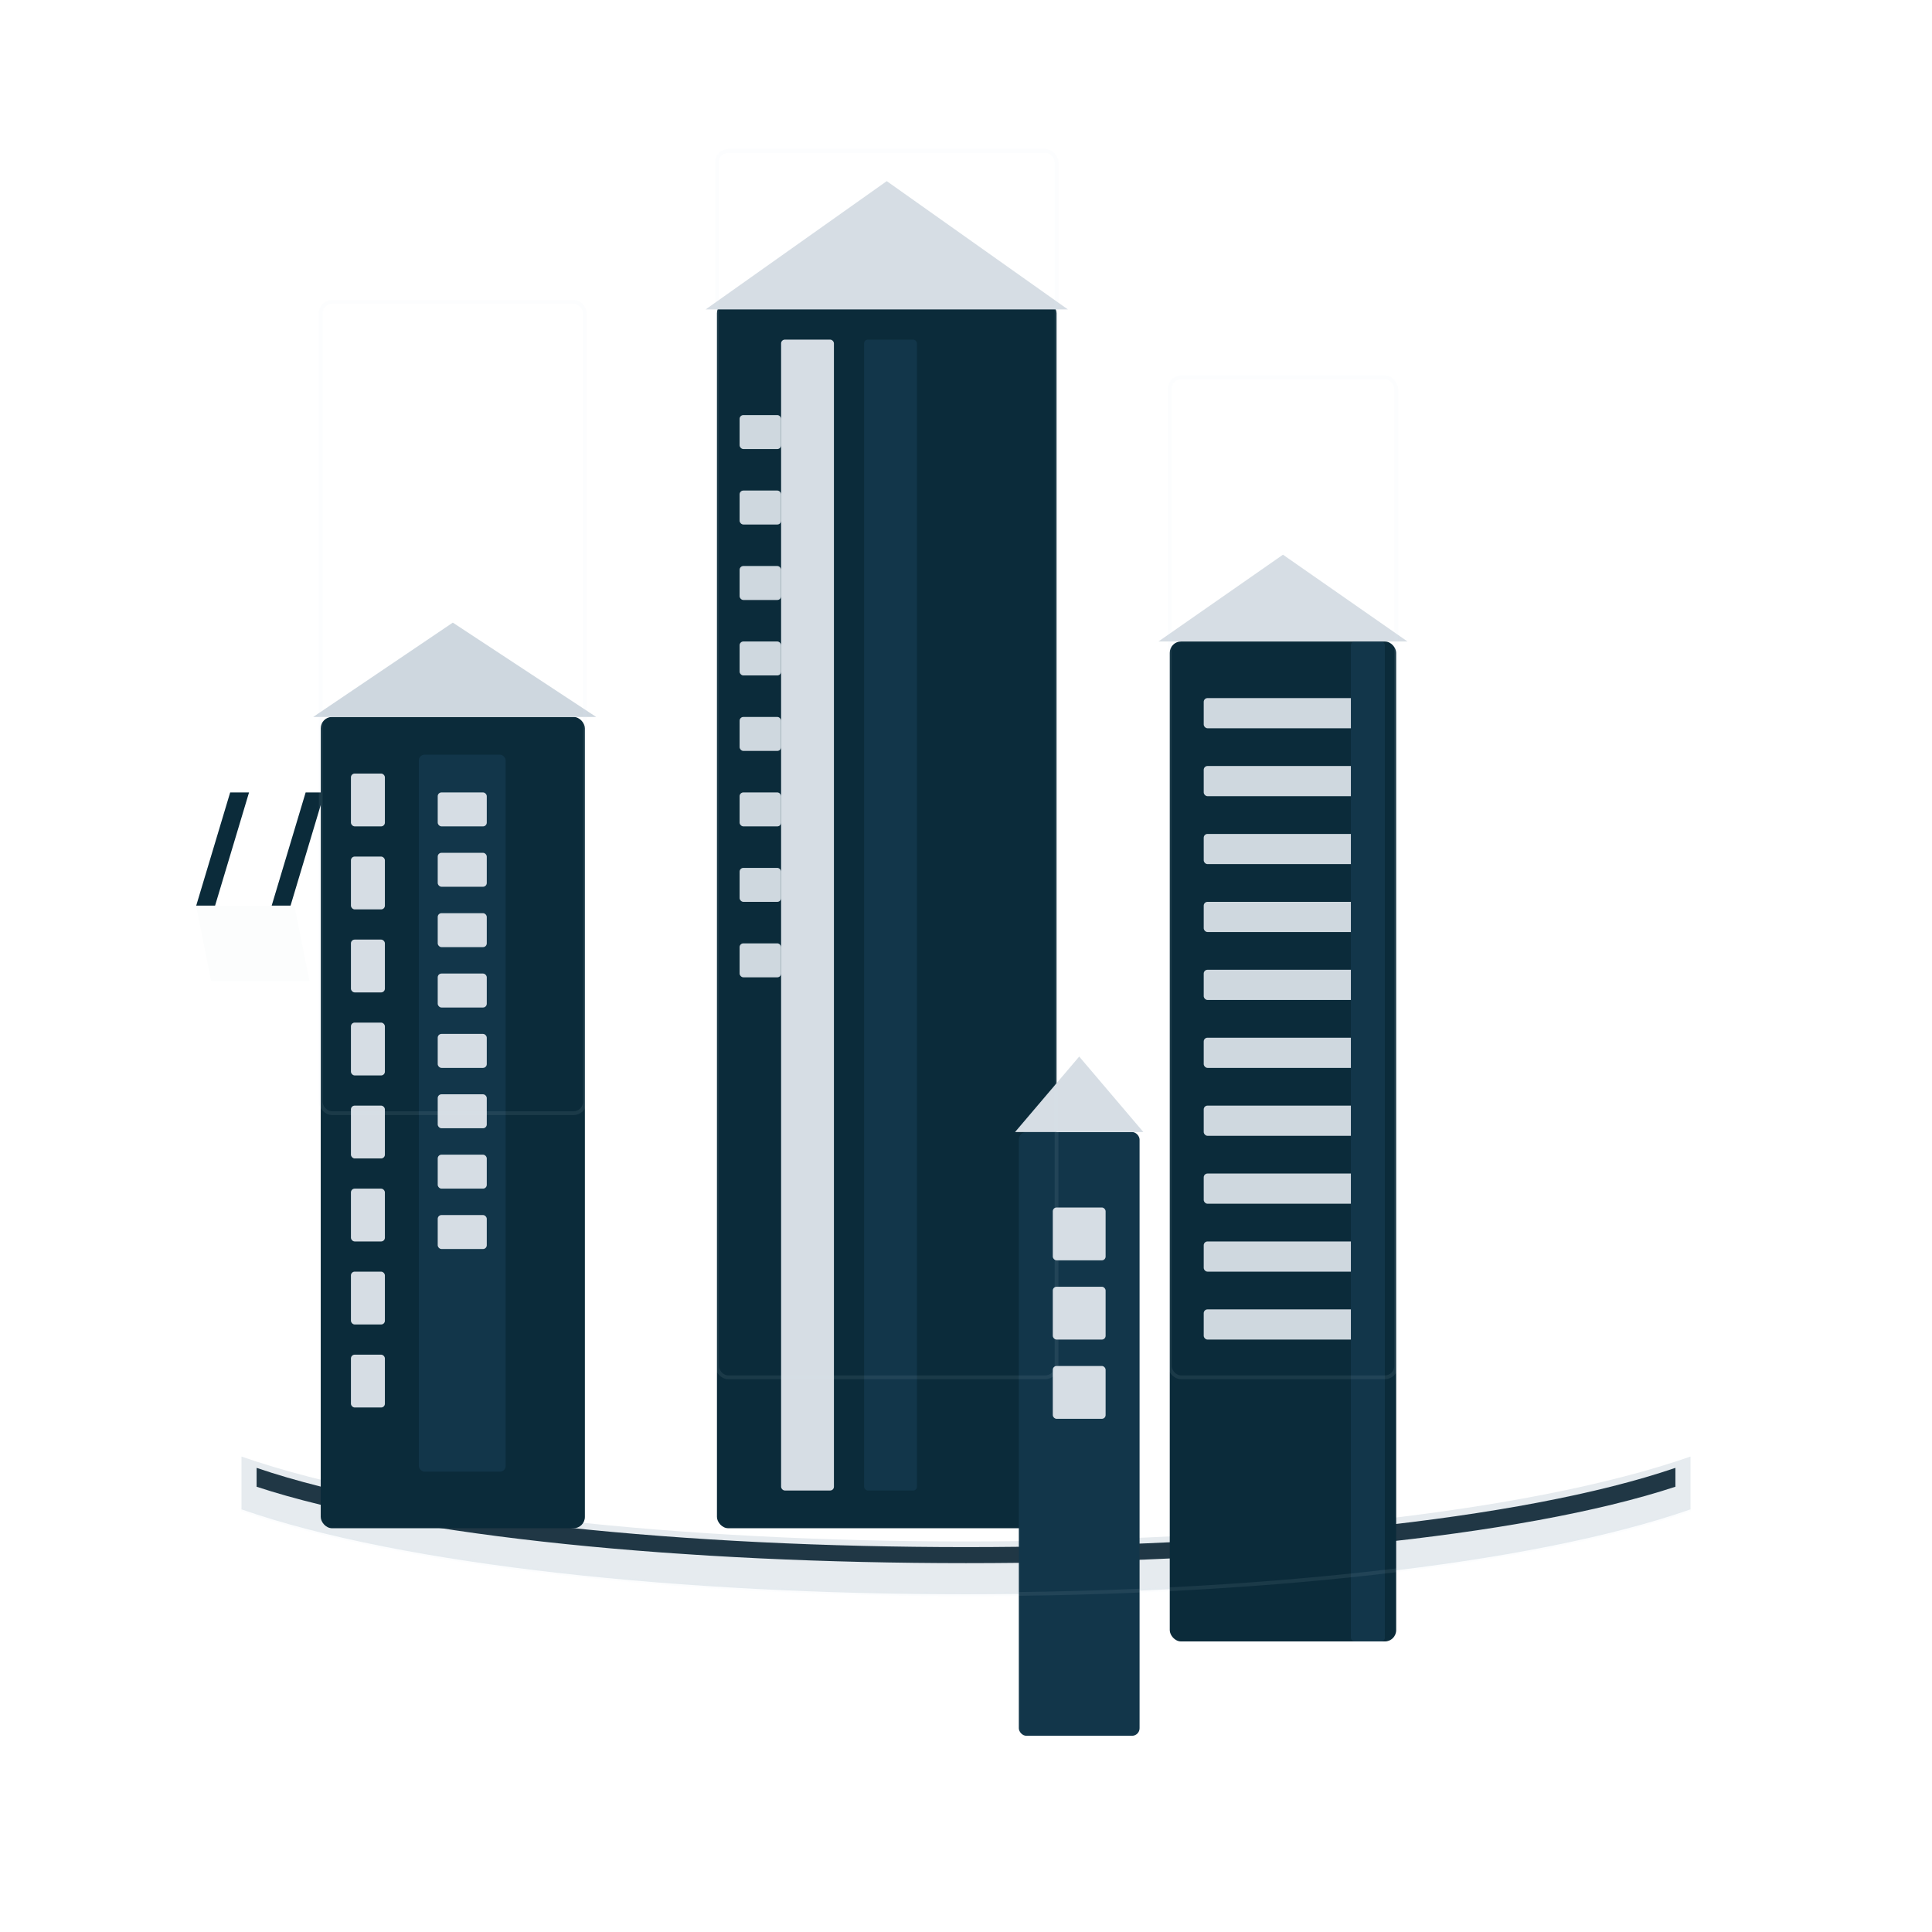 <?xml version="1.0" encoding="UTF-8"?>
<svg xmlns="http://www.w3.org/2000/svg"
     viewBox="0 0 1024 1024"
     width="512" height="512"
     role="img" aria-labelledby="title desc">
  <title id="title">City Building Logo</title>
  <desc id="desc">Stylized cluster of high-rise buildings with a curved base, navy and light gray palette.</desc>

  <!-- background transparent, main group centered -->
  <g transform="translate(0,40)">

    <!-- curved base -->
    <path d="M128 760 C300 820, 724 820, 896 760 L896 732 C724 792, 300 792, 128 732 Z"
          fill="#e6ebef"/>

    <!-- dark under-base (shadow) -->
    <path d="M136 748 C300 802, 724 802, 888 748 L888 738 C724 794, 300 794, 136 738 Z"
          fill="#0b2433" opacity="0.9"/>

    <!-- left-mid building -->
    <g transform="translate(170,120)">
      <!-- body -->
      <rect x="0" y="220" width="140" height="430" rx="6" fill="#0b2b3a"/>
      <!-- facade stripes -->
      <g fill="#d6dde4">
        <rect x="16" y="250" width="18" height="28" rx="2"/>
        <rect x="16" y="294" width="18" height="28" rx="2"/>
        <rect x="16" y="338" width="18" height="28" rx="2"/>
        <rect x="16" y="382" width="18" height="28" rx="2"/>
        <rect x="16" y="426" width="18" height="28" rx="2"/>
        <rect x="16" y="470" width="18" height="28" rx="2"/>
        <rect x="16" y="514" width="18" height="28" rx="2"/>
        <rect x="16" y="558" width="18" height="28" rx="2"/>
      </g>
      <!-- right vertical window strip -->
      <rect x="52" y="240" width="46" height="380" rx="3" fill="#12364a"/>
      <g fill="#d6dde4">
        <rect x="62" y="260" width="26" height="18" rx="2"/>
        <rect x="62" y="292" width="26" height="18" rx="2"/>
        <rect x="62" y="324" width="26" height="18" rx="2"/>
        <rect x="62" y="356" width="26" height="18" rx="2"/>
        <rect x="62" y="388" width="26" height="18" rx="2"/>
        <rect x="62" y="420" width="26" height="18" rx="2"/>
        <rect x="62" y="452" width="26" height="18" rx="2"/>
        <rect x="62" y="484" width="26" height="18" rx="2"/>
      </g>
      <!-- roof highlight -->
      <polygon points="-4,220 70,170 146,220" fill="#ced7df"/>
    </g>

    <!-- center (tallest) building -->
    <g transform="translate(380,40)">
      <!-- body -->
      <rect x="0" y="80" width="180" height="650" rx="6" fill="#0b2b3a"/>
      <!-- tall central vertical highlight -->
      <rect x="34" y="100" width="28" height="610" rx="2" fill="#d6dde4"/>
      <rect x="78" y="100" width="28" height="610" rx="2" fill="#12364a"/>
      <rect x="122" y="100" width="28" height="610" rx="2" fill="#0b2b3a"/>
      <!-- left window stripes -->
      <g fill="#cfd8df">
        <rect x="12" y="140" width="22" height="18" rx="2"/>
        <rect x="12" y="180" width="22" height="18" rx="2"/>
        <rect x="12" y="220" width="22" height="18" rx="2"/>
        <rect x="12" y="260" width="22" height="18" rx="2"/>
        <rect x="12" y="300" width="22" height="18" rx="2"/>
        <rect x="12" y="340" width="22" height="18" rx="2"/>
        <rect x="12" y="380" width="22" height="18" rx="2"/>
        <rect x="12" y="420" width="22" height="18" rx="2"/>
      </g>
      <!-- roof slant highlight -->
      <polygon points="-6,84 90,16 186,84" fill="#d6dde4"/>
    </g>

    <!-- right-mid building -->
    <g transform="translate(620,160)">
      <!-- body -->
      <rect x="0" y="140" width="120" height="530" rx="6" fill="#0b2b3a"/>
      <!-- horizontal stripes -->
      <g fill="#cfd8df">
        <rect x="18" y="170" width="84" height="16" rx="2"/>
        <rect x="18" y="206" width="84" height="16" rx="2"/>
        <rect x="18" y="242" width="84" height="16" rx="2"/>
        <rect x="18" y="278" width="84" height="16" rx="2"/>
        <rect x="18" y="314" width="84" height="16" rx="2"/>
        <rect x="18" y="350" width="84" height="16" rx="2"/>
        <rect x="18" y="386" width="84" height="16" rx="2"/>
        <rect x="18" y="422" width="84" height="16" rx="2"/>
        <rect x="18" y="458" width="84" height="16" rx="2"/>
        <rect x="18" y="494" width="84" height="16" rx="2"/>
      </g>
      <!-- right thin accent shape -->
      <rect x="96" y="140" width="18" height="530" rx="2" fill="#12364a"/>
      <!-- roof highlight -->
      <polygon points="-6,140 60,94 126,140" fill="#d6dde4"/>
    </g>

    <!-- small right building/house -->
    <g transform="translate(540,300)">
      <rect x="0" y="260" width="64" height="320" rx="4" fill="#12364a"/>
      <polygon points="-2,260 32,220 66,260" fill="#d6dde4"/>
      <g fill="#d6dde4">
        <rect x="18" y="300" width="28" height="28" rx="2"/>
        <rect x="18" y="342" width="28" height="28" rx="2"/>
        <rect x="18" y="384" width="28" height="28" rx="2"/>
      </g>
    </g>

    <!-- left side small vertical accents -->
    <g transform="translate(104,260)">
      <path d="M0 180 L18 120 L28 120 L10 180 Z" fill="#0b2b3a"/>
      <path d="M40 180 L58 120 L68 120 L50 180 Z" fill="#0b2b3a"/>
      <path d="M0 180 L8 220 L60 220 L52 180 Z" fill="#d6dde4" opacity="0.06"/>
    </g>

    <!-- final outline subtle stroke (keeps logo crisp on dark backgrounds) -->
    <g fill="none" stroke="#dfe7ee" stroke-opacity="0.08" stroke-width="2">
      <path d="M128 760 C300 820, 724 820, 896 760"/>
      <rect x="170" y="120" width="140" height="430" rx="6"/>
      <rect x="380" y="40" width="180" height="650" rx="6"/>
      <rect x="620" y="160" width="120" height="530" rx="6"/>
    </g>
  </g>
</svg>
